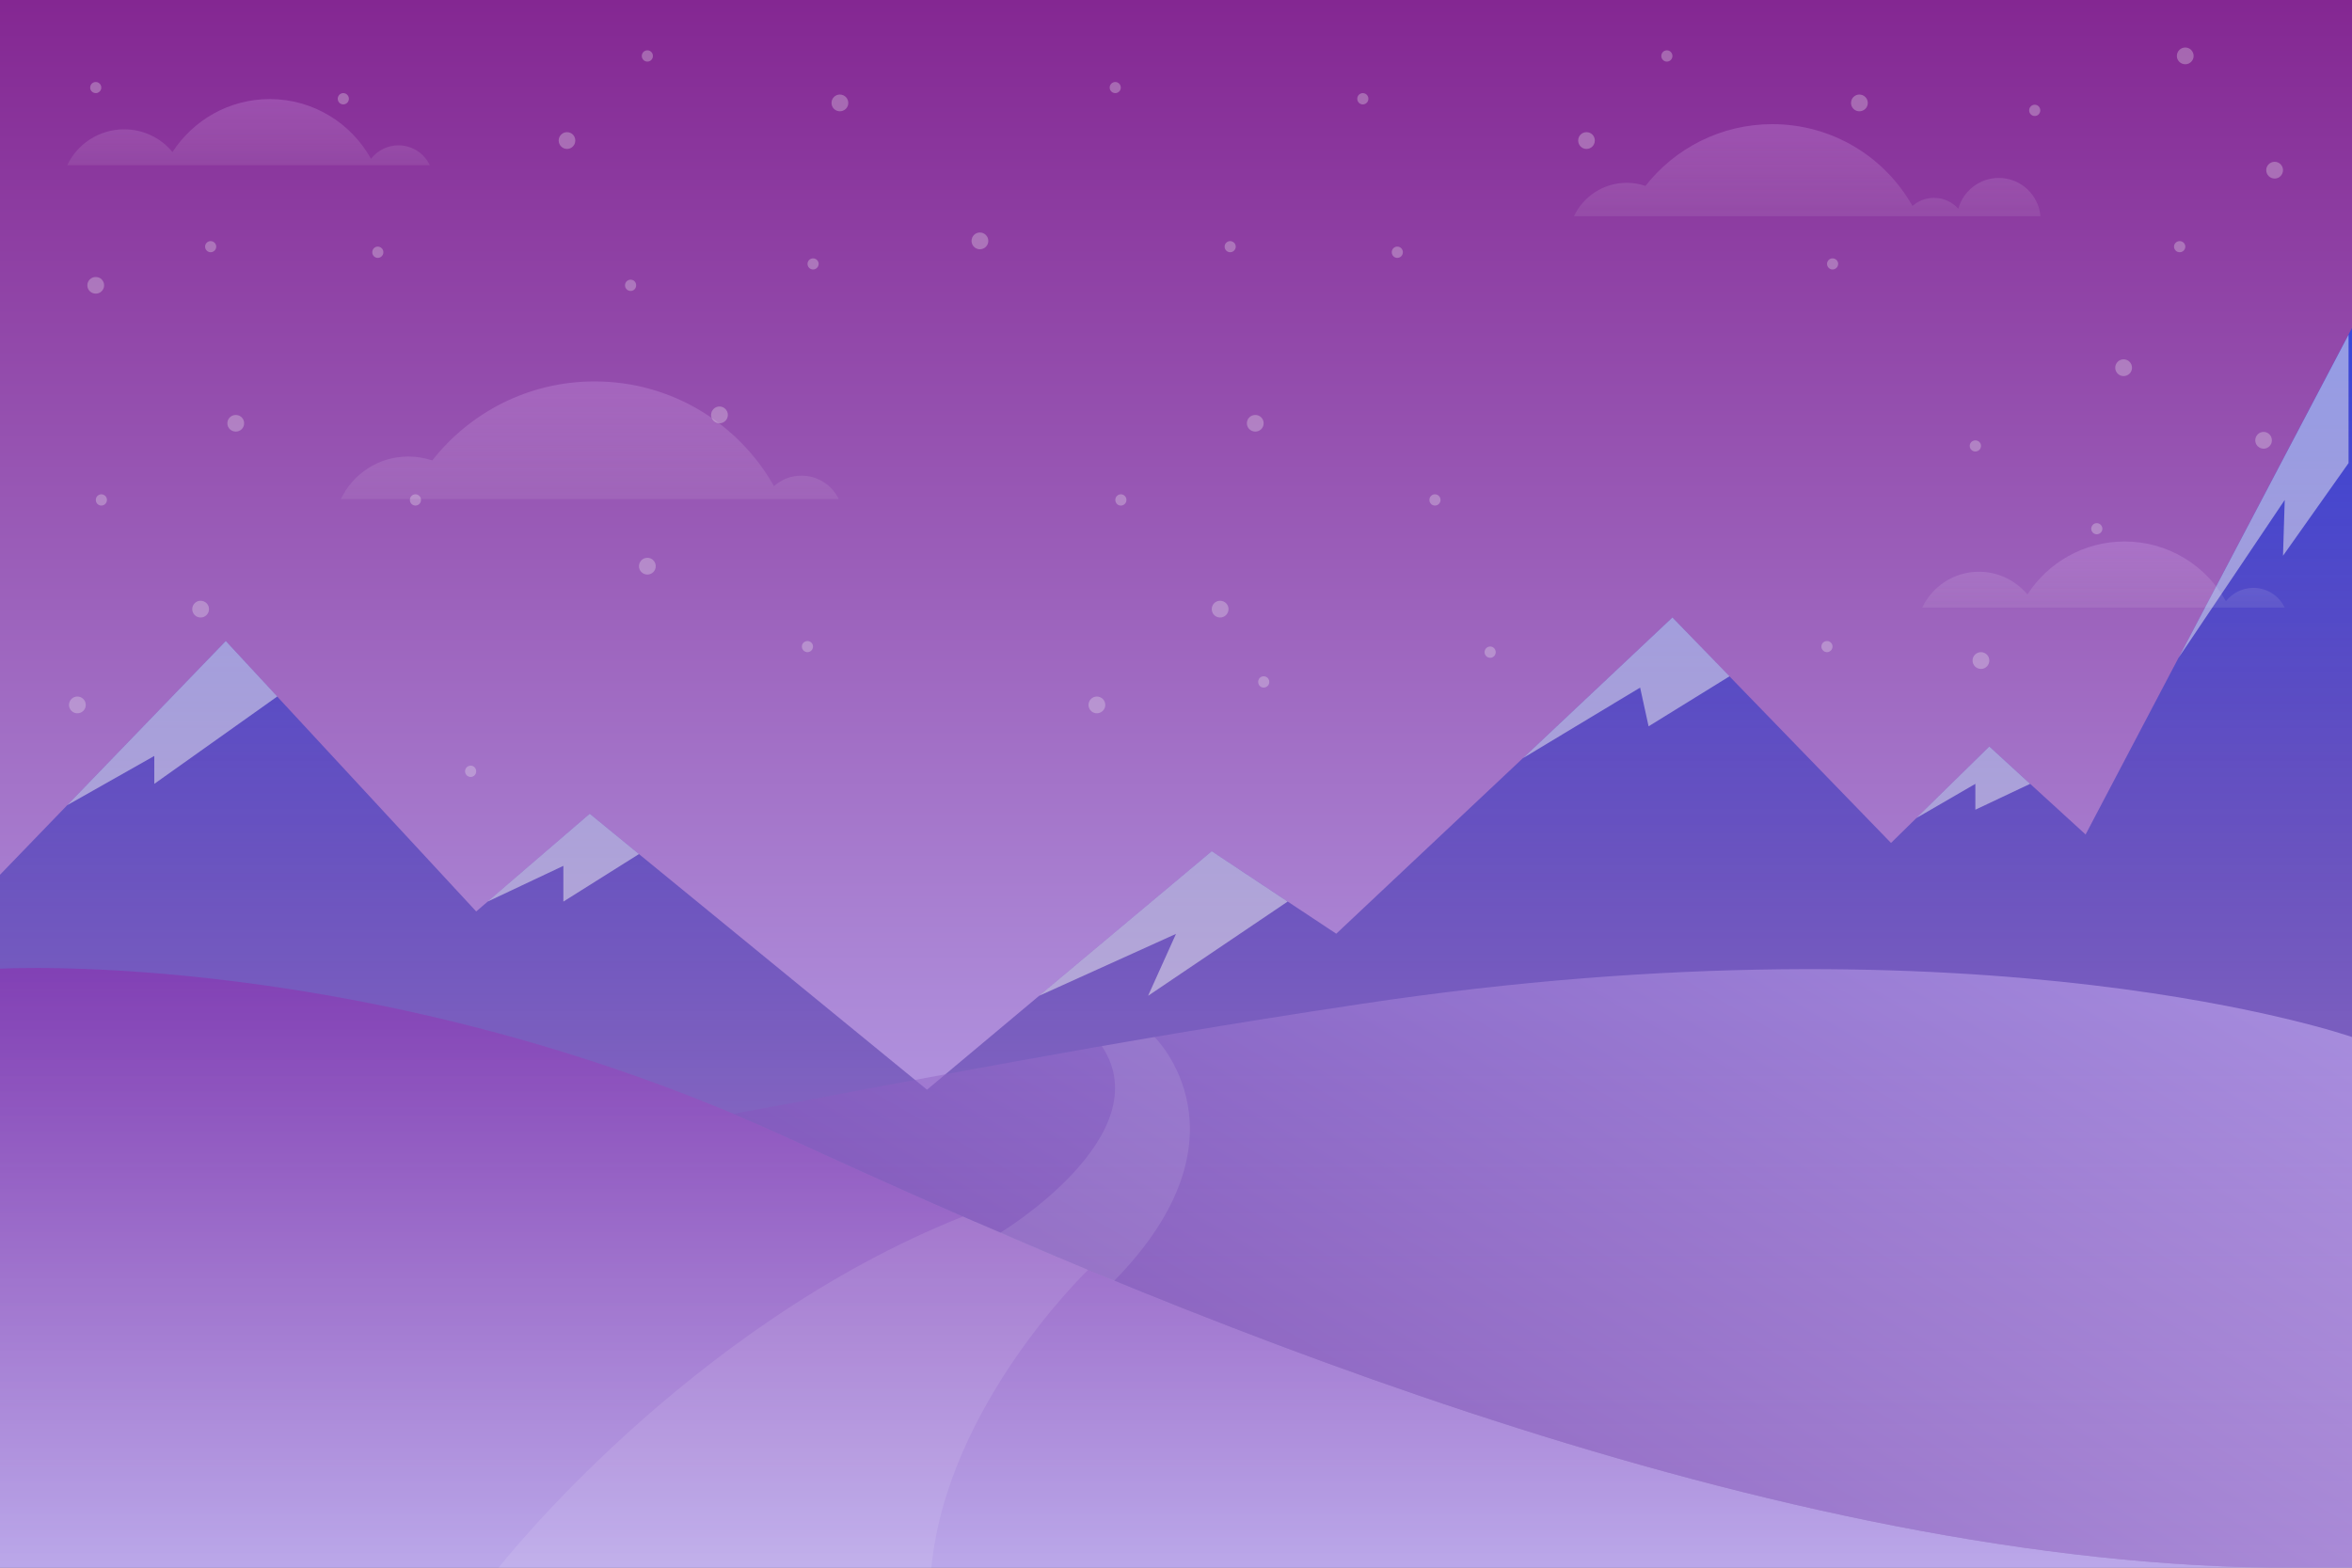 <svg version="1.2" xmlns="http://www.w3.org/2000/svg" viewBox="0 0 1500 1000" width="1500" height="1000">
	<rect x="0" y="0" width="1500" height="1000" fill="#808080" stroke="none"/>
	<title>2811280-ai</title>
	<defs>
		<linearGradient id="g1" x1="416.7" y1="1000" x2="416.7" y2="0" gradientUnits="userSpaceOnUse">
			<stop offset="0" stop-color="#c3c0ff"/>
			<stop offset="1" stop-color="#842792"/>
		</linearGradient>
		<linearGradient id="g2" x1="958.5" y1="209.2" x2="958.5" y2="1000" gradientUnits="userSpaceOnUse">
			<stop offset="0" stop-color="#3746d9" stop-opacity="1"/>
			<stop offset=".998" stop-color="#7d4693" stop-opacity=".4"/>
		</linearGradient>
		<linearGradient id="g3" x1="162.4" y1="63.2" x2="162.4" y2="105.4" gradientUnits="userSpaceOnUse">
			<stop offset="0" stop-color="#e6c0ff" stop-opacity="1"/>
			<stop offset="1" stop-color="#f2f2f2" stop-opacity=".4"/>
		</linearGradient>
		<linearGradient id="g4" x1="385" y1="243.3" x2="385" y2="318.4" gradientUnits="userSpaceOnUse">
			<stop offset="0" stop-color="#e6c0ff" stop-opacity="1"/>
			<stop offset="1" stop-color="#f2f2f2" stop-opacity=".4"/>
		</linearGradient>
		<linearGradient id="g5" x1="1345.3" y1="345.4" x2="1345.3" y2="387.6" gradientUnits="userSpaceOnUse">
			<stop offset="0" stop-color="#e6c0ff" stop-opacity="1"/>
			<stop offset="1" stop-color="#f2f2f2" stop-opacity=".4"/>
		</linearGradient>
		<linearGradient id="g6" x1="1158.3" y1="79.2" x2="1158.3" y2="137.9" gradientUnits="userSpaceOnUse">
			<stop offset="0" stop-color="#e6c0ff" stop-opacity="1"/>
			<stop offset="1" stop-color="#f2f2f2" stop-opacity=".4"/>
		</linearGradient>
		<linearGradient id="g7" x1="774.5" y1="1000" x2="774.5" y2="617.4" gradientUnits="userSpaceOnUse">
			<stop offset="0" stop-color="#cec0ff"/>
			<stop offset="1" stop-color="#8f27ab"/>
		</linearGradient>
		<linearGradient id="g8" x1="1060" y1="364.2" x2="636.6" y2="1097.5" gradientUnits="userSpaceOnUse">
			<stop offset="0" stop-color="#d7c0ff"/>
			<stop offset="1" stop-color="#6427a0"/>
		</linearGradient>
	</defs>
	<style>
		tspan { white-space:pre } 
		.s0 { fill: url(#g1) } 
		.s1 { fill: url(#g2) } 
		.s2 { fill: #f2f2f2 } 
		.s3 { opacity: .3;fill: url(#g3) } 
		.s4 { opacity: .3;fill: url(#g4) } 
		.s5 { opacity: .3;fill: url(#g5) } 
		.s6 { opacity: .3;fill: url(#g6) } 
		.s7 { fill: url(#g7) } 
		.s8 { fill: url(#g8) } 
		.s9 { opacity: .1;fill: #ffffff } 
	</style>
	<g id="BACKGROUND">
		<g id="&lt;Group&gt;">
			<path id="&lt;Path&gt;" class="s0" d="m1500 1000h-1500v-1000h1500z"/>
			<g id="&lt;Group&gt;">
				<path id="&lt;Path&gt;" class="s1" d="m1330.1 532.3l-61.4-56.1-62.7 61.5-139.4-143.8-214.4 201.7-79.4-52.6-181.6 152.1-215.1-176-72.4 62.3-159.7-172.5-144 149.1v442h567.2 38.8 894v-790.8z"/>
				<g id="&lt;Group&gt;" style="opacity: .5">
					<path id="&lt;Path&gt;" class="s2" d="m42.9 513.6l55.5-31.4v17.8l78.4-55.7-32.8-35.4z"/>
					<path id="&lt;Path&gt;" class="s2" d="m311 575.1l65.1-56 31.4 25.7-48.2 30.3v-22.8z"/>
					<path id="&lt;Path&gt;" class="s2" d="m750 595.7l-87.3 39.5 110.1-92.2 48.4 32.1-89 60.1z"/>
					<path id="&lt;Path&gt;" class="s2" d="m971.3 483.6l95.3-89.7 36.4 37.5-51.6 31.9-5.4-24.7z"/>
					<path id="&lt;Path&gt;" class="s2" d="m1222.2 521.8l46.5-45.6 26 23.8-34.9 16.5v-16.5z"/>
					<path id="&lt;Path&gt;" class="s2" d="m1389.4 419.6l108.4-206.1v81.9l-41.8 59.1 1.1-35.6z"/>
				</g>
			</g>
			<g id="&lt;Group&gt;" style="opacity: .7">
				<path id="&lt;Path&gt;" class="s3" d="m254.1 92.7c-7.1 0-13.4 3.4-17.5 8.6-12.6-22.7-36.8-38.1-64.6-38.1-26 0-48.8 13.5-62 33.8-7.3-8.9-18.4-14.5-30.8-14.5-16 0-29.9 9.3-36.3 22.9h62.4 10.1 118.7 4.6 35.4c-3.5-7.5-11.2-12.7-20-12.7z"/>
				<path id="&lt;Path&gt;" class="s4" d="m511.1 303.4c-6.7 0-12.8 2.5-17.5 6.7-22.5-39.9-65.3-66.8-114.4-66.8-42 0-79.4 19.7-103.5 50.4-4.8-1.6-9.9-2.5-15.3-2.5-19 0-35.4 11.1-43 27.2h43 43.1 183.9 10.6 36.9c-4.2-8.9-13.3-15-23.8-15z"/>
				<path id="&lt;Path&gt;" class="s5" d="m1437.1 375c-7.1 0-13.4 3.3-17.5 8.5-12.6-22.7-36.8-38.1-64.6-38.1-26 0-48.9 13.5-62 33.8-7.4-8.8-18.5-14.5-30.9-14.5-16 0-29.8 9.4-36.2 22.9h62.4 10.1 118.7 4.6 35.4c-3.6-7.5-11.2-12.6-20-12.6z"/>
				<path id="&lt;Path&gt;" class="s6" d="m1274.7 113.5c-12.3 0-22.7 8.4-25.8 19.7-3.7-4.3-9.3-7-15.5-7-5.2 0-10 1.9-13.7 5.2-17.6-31.2-51-52.2-89.4-52.2-32.8 0-62.1 15.4-80.9 39.4-3.7-1.3-7.8-2-11.9-2-14.9 0-27.7 8.7-33.7 21.3h33.7 33.6 143.7 8.3 25 3.9 49.3c-1.2-13.7-12.6-24.4-26.6-24.4z"/>
			</g>
			<g id="&lt;Group&gt;">
				<g id="&lt;Group&gt;" style="opacity: .5">
					<path id="&lt;Path&gt;" class="s7" d="m0 617.9c0 0 239-13.6 504 108.5 227.8 105 611.3 269.1 944 273.6h-1448z"/>
					<path id="&lt;Path&gt;" class="s8" d="m467.8 710.5c109.8-20.2 232.5-44.9 400.2-70.1 400-60.2 632 21.1 632 21.1v338.5h-52c-332.7-4.5-716.2-168.6-944-273.6q-18.2-8.3-36.2-15.9z"/>
				</g>
				<path id="&lt;Path&gt;" class="s9" d="m318 1000c0 0 120.1-154 296.1-224l79.9 34c0 0-90 86-100 190z"/>
				<path id="&lt;Path&gt;" class="s9" d="m638 786.3c0 0 102.7-62.1 64.7-119l33.6-5.8c0 0 65 62.9-25.7 155.5z"/>
			</g>
			<g id="&lt;Group&gt;" style="opacity: .3">
				<path id="&lt;Path&gt;" class="s2" d="m64.6 55.9c0 1.9-1.6 3.5-3.5 3.5-2 0-3.6-1.6-3.6-3.5 0-2 1.6-3.6 3.6-3.6 1.9 0 3.5 1.6 3.5 3.6z"/>
				<path id="&lt;Path&gt;" class="s2" d="m66.4 182c0 3-2.4 5.3-5.3 5.3-3 0-5.4-2.3-5.4-5.3 0-3 2.4-5.3 5.4-5.3 2.9 0 5.3 2.3 5.3 5.3z"/>
				<path id="&lt;Path&gt;" class="s2" d="m137.9 157.3c0 2-1.6 3.6-3.6 3.6-1.9 0-3.5-1.6-3.5-3.6 0-1.9 1.6-3.5 3.5-3.5 2 0 3.6 1.6 3.6 3.5z"/>
				<path id="&lt;Path&gt;" class="s2" d="m222.5 63c0 2-1.6 3.6-3.6 3.6-1.9 0-3.5-1.6-3.5-3.6 0-2 1.6-3.6 3.5-3.6 2 0 3.6 1.6 3.6 3.6z"/>
				<path id="&lt;Path&gt;" class="s2" d="m244.5 160.9c0 2-1.6 3.6-3.6 3.6-1.9 0-3.5-1.6-3.5-3.6 0-2 1.6-3.6 3.5-3.6 2 0 3.6 1.6 3.6 3.6z"/>
				<path id="&lt;Path&gt;" class="s2" d="m366.9 89.6c0 3-2.3 5.4-5.3 5.4-2.9 0-5.3-2.4-5.3-5.4 0-2.9 2.4-5.3 5.3-5.3 3 0 5.3 2.4 5.3 5.3z"/>
				<path id="&lt;Path&gt;" class="s2" d="m155.7 270c0 3-2.4 5.3-5.3 5.3-3 0-5.4-2.3-5.4-5.3 0-3 2.4-5.3 5.4-5.3 2.9 0 5.3 2.3 5.3 5.3z"/>
				<path id="&lt;Path&gt;" class="s2" d="m268.5 318.9c0 2-1.6 3.6-3.6 3.6-1.9 0-3.5-1.6-3.5-3.6 0-2 1.6-3.6 3.5-3.6 2 0 3.6 1.6 3.6 3.6z"/>
				<path id="&lt;Path&gt;" class="s2" d="m133.3 388.5c0 3-2.4 5.4-5.4 5.4-2.9 0-5.3-2.4-5.3-5.4 0-2.9 2.4-5.3 5.3-5.3 3 0 5.4 2.4 5.4 5.3z"/>
				<path id="&lt;Path&gt;" class="s2" d="m54.7 449.7c0 2.9-2.4 5.3-5.4 5.3-2.9 0-5.3-2.4-5.3-5.3 0-3 2.4-5.4 5.3-5.4 3 0 5.4 2.4 5.4 5.4z"/>
				<path id="&lt;Path&gt;" class="s2" d="m68.2 318.9c0 2-1.6 3.6-3.6 3.6-1.9 0-3.5-1.6-3.5-3.6 0-2 1.6-3.6 3.5-3.6 2 0 3.6 1.6 3.6 3.6z"/>
				<path id="&lt;Path&gt;" class="s2" d="m511.4 412.4c0-1.9 1.6-3.5 3.6-3.5 1.9 0 3.5 1.6 3.5 3.5 0 2-1.6 3.6-3.5 3.6-2 0-3.6-1.6-3.6-3.6z"/>
				<path id="&lt;Path&gt;" class="s2" d="m296.6 492c0-2 1.6-3.6 3.6-3.6 1.9 0 3.5 1.6 3.5 3.6 0 2-1.6 3.6-3.5 3.6-2 0-3.6-1.6-3.6-3.6z"/>
				<path id="&lt;Path&gt;" class="s2" d="m407.5 361.2c0-3 2.4-5.4 5.4-5.4 2.9 0 5.3 2.4 5.3 5.4 0 2.9-2.4 5.3-5.3 5.3-3 0-5.4-2.4-5.4-5.3z"/>
				<path id="&lt;Path&gt;" class="s2" d="m453.5 264.7c0-3 2.4-5.4 5.4-5.4 2.9 0 5.3 2.4 5.3 5.4 0 2.9-2.4 5.3-5.3 5.3-3 0-5.4-2.4-5.4-5.3z"/>
				<path id="&lt;Path&gt;" class="s2" d="m619.6 153.7c0-3 2.4-5.4 5.3-5.4 3 0 5.4 2.4 5.4 5.4 0 2.9-2.4 5.3-5.4 5.3-2.9 0-5.3-2.4-5.3-5.3z"/>
				<path id="&lt;Path&gt;" class="s2" d="m515 168.3c0-1.9 1.6-3.5 3.5-3.5 2 0 3.6 1.6 3.6 3.5 0 2-1.6 3.6-3.6 3.6-1.9 0-3.5-1.6-3.5-3.6z"/>
				<path id="&lt;Path&gt;" class="s2" d="m398.6 182c0-2 1.6-3.6 3.6-3.6 2 0 3.5 1.6 3.5 3.6 0 2-1.5 3.6-3.5 3.6-2 0-3.6-1.6-3.6-3.6z"/>
				<path id="&lt;Path&gt;" class="s2" d="m409.3 35.7c0-2 1.6-3.6 3.6-3.6 1.9 0 3.5 1.6 3.5 3.6 0 2-1.6 3.6-3.5 3.6-2 0-3.6-1.6-3.6-3.6z"/>
				<path id="&lt;Path&gt;" class="s2" d="m530.3 65.7c0-3 2.4-5.4 5.3-5.4 3 0 5.4 2.4 5.4 5.4 0 2.9-2.4 5.3-5.4 5.3-2.9 0-5.3-2.4-5.3-5.3z"/>
				<path id="&lt;Path&gt;" class="s2" d="m714.8 55.9c0 1.9-1.6 3.5-3.5 3.5-2 0-3.6-1.6-3.6-3.5 0-2 1.6-3.6 3.6-3.6 1.9 0 3.5 1.6 3.5 3.6z"/>
				<path id="&lt;Path&gt;" class="s2" d="m788.1 157.3c0 2-1.6 3.6-3.6 3.6-1.9 0-3.5-1.6-3.5-3.6 0-1.9 1.6-3.5 3.5-3.5 2 0 3.6 1.6 3.6 3.5z"/>
				<path id="&lt;Path&gt;" class="s2" d="m872.7 63c0 2-1.6 3.6-3.6 3.6-1.9 0-3.5-1.6-3.5-3.6 0-2 1.6-3.6 3.5-3.6 2 0 3.6 1.6 3.6 3.6z"/>
				<path id="&lt;Path&gt;" class="s2" d="m894.7 160.9c0 2-1.6 3.6-3.6 3.6-1.9 0-3.5-1.6-3.5-3.6 0-2 1.6-3.6 3.5-3.6 2 0 3.6 1.6 3.6 3.6z"/>
				<path id="&lt;Path&gt;" class="s2" d="m1017.1 89.6c0 3-2.3 5.4-5.3 5.4-3 0-5.3-2.4-5.3-5.4 0-2.9 2.3-5.3 5.3-5.3 3 0 5.3 2.4 5.3 5.3z"/>
				<path id="&lt;Path&gt;" class="s2" d="m805.9 270c0 3-2.4 5.3-5.3 5.3-3 0-5.4-2.3-5.4-5.3 0-3 2.4-5.3 5.4-5.3 2.9 0 5.3 2.3 5.3 5.3z"/>
				<path id="&lt;Path&gt;" class="s2" d="m918.7 318.9c0 2-1.6 3.6-3.6 3.6-1.9 0-3.5-1.6-3.5-3.6 0-2 1.6-3.6 3.5-3.6 2 0 3.6 1.6 3.6 3.6z"/>
				<path id="&lt;Path&gt;" class="s2" d="m783.5 388.5c0 3-2.4 5.4-5.4 5.4-2.9 0-5.3-2.4-5.3-5.4 0-2.9 2.4-5.3 5.3-5.3 3 0 5.4 2.4 5.4 5.3z"/>
				<path id="&lt;Path&gt;" class="s2" d="m704.9 449.7c0 2.9-2.4 5.3-5.4 5.3-2.9 0-5.3-2.4-5.3-5.3 0-3 2.4-5.4 5.3-5.4 3 0 5.4 2.4 5.4 5.4z"/>
				<path id="&lt;Path&gt;" class="s2" d="m809.5 435c0 2-1.6 3.6-3.6 3.6-2 0-3.5-1.6-3.5-3.6 0-2 1.5-3.6 3.5-3.6 2 0 3.6 1.6 3.6 3.6z"/>
				<path id="&lt;Path&gt;" class="s2" d="m718.4 318.9c0 2-1.6 3.6-3.6 3.6-1.9 0-3.5-1.6-3.5-3.6 0-2 1.6-3.6 3.5-3.6 2 0 3.6 1.6 3.6 3.6z"/>
				<path id="&lt;Path&gt;" class="s2" d="m1258 421.3c0-2.9 2.4-5.3 5.4-5.3 2.9 0 5.3 2.4 5.3 5.3 0 3-2.4 5.4-5.3 5.4-3 0-5.4-2.4-5.4-5.4z"/>
				<path id="&lt;Path&gt;" class="s2" d="m1161.6 412.4c0-1.9 1.6-3.5 3.6-3.5 1.9 0 3.5 1.6 3.5 3.5 0 2-1.6 3.6-3.5 3.6-2 0-3.6-1.6-3.6-3.6z"/>
				<path id="&lt;Path&gt;" class="s2" d="m946.8 416c0-2 1.6-3.6 3.6-3.6 1.9 0 3.5 1.6 3.5 3.6 0 2-1.6 3.6-3.5 3.6-2 0-3.6-1.6-3.6-3.6z"/>
				<path id="&lt;Path&gt;" class="s2" d="m1165.2 168.3c0-1.9 1.6-3.5 3.5-3.5 2 0 3.6 1.6 3.6 3.5 0 2-1.6 3.6-3.6 3.6-1.9 0-3.5-1.6-3.5-3.6z"/>
				<path id="&lt;Path&gt;" class="s2" d="m1059.5 35.7c0-2 1.6-3.6 3.6-3.6 1.9 0 3.5 1.6 3.5 3.6 0 2-1.6 3.6-3.5 3.6-2 0-3.6-1.6-3.6-3.6z"/>
				<path id="&lt;Path&gt;" class="s2" d="m1180.5 65.7c0-3 2.4-5.4 5.3-5.4 3 0 5.4 2.4 5.4 5.4 0 2.9-2.4 5.3-5.4 5.3-2.9 0-5.3-2.4-5.3-5.3z"/>
				<path id="&lt;Path&gt;" class="s2" d="m1256.2 284.4c0-1.9 1.6-3.5 3.6-3.5 2 0 3.6 1.6 3.6 3.5 0 2-1.6 3.6-3.6 3.6-2 0-3.6-1.6-3.6-3.6z"/>
				<path id="&lt;Path&gt;" class="s2" d="m1438.3 280.9c0-3 2.4-5.4 5.3-5.4 3 0 5.3 2.4 5.3 5.4 0 2.9-2.3 5.3-5.3 5.3-2.9 0-5.3-2.4-5.3-5.3z"/>
				<path id="&lt;Path&gt;" class="s2" d="m1333.7 337.3c0-2 1.6-3.6 3.5-3.6 2 0 3.6 1.6 3.6 3.6 0 1.9-1.6 3.5-3.6 3.5-1.9 0-3.5-1.6-3.5-3.5z"/>
				<path id="&lt;Path&gt;" class="s2" d="m1349 234.6c0-3 2.4-5.4 5.3-5.4 3 0 5.4 2.4 5.4 5.4 0 2.9-2.4 5.3-5.4 5.3-2.9 0-5.3-2.4-5.3-5.3z"/>
				<path id="&lt;Path&gt;" class="s2" d="m1294.1 70.4c0-2 1.6-3.6 3.6-3.6 1.9 0 3.5 1.6 3.5 3.6 0 2-1.6 3.6-3.5 3.6-2 0-3.6-1.6-3.6-3.6z"/>
				<path id="&lt;Path&gt;" class="s2" d="m1445.3 108.5c0-2.9 2.4-5.3 5.4-5.3 2.9 0 5.3 2.4 5.3 5.3 0 3-2.4 5.4-5.3 5.4-3 0-5.4-2.4-5.4-5.4z"/>
				<path id="&lt;Path&gt;" class="s2" d="m1386.5 157.3c0-1.9 1.6-3.5 3.6-3.5 2 0 3.6 1.6 3.6 3.5 0 2-1.6 3.6-3.6 3.6-2 0-3.6-1.6-3.6-3.6z"/>
				<path id="&lt;Path&gt;" class="s2" d="m1388.3 35.7c0-3 2.4-5.4 5.4-5.4 2.9 0 5.3 2.4 5.3 5.4 0 2.9-2.4 5.3-5.3 5.3-3 0-5.4-2.4-5.4-5.3z"/>
			</g>
		</g>
	</g>
</svg>